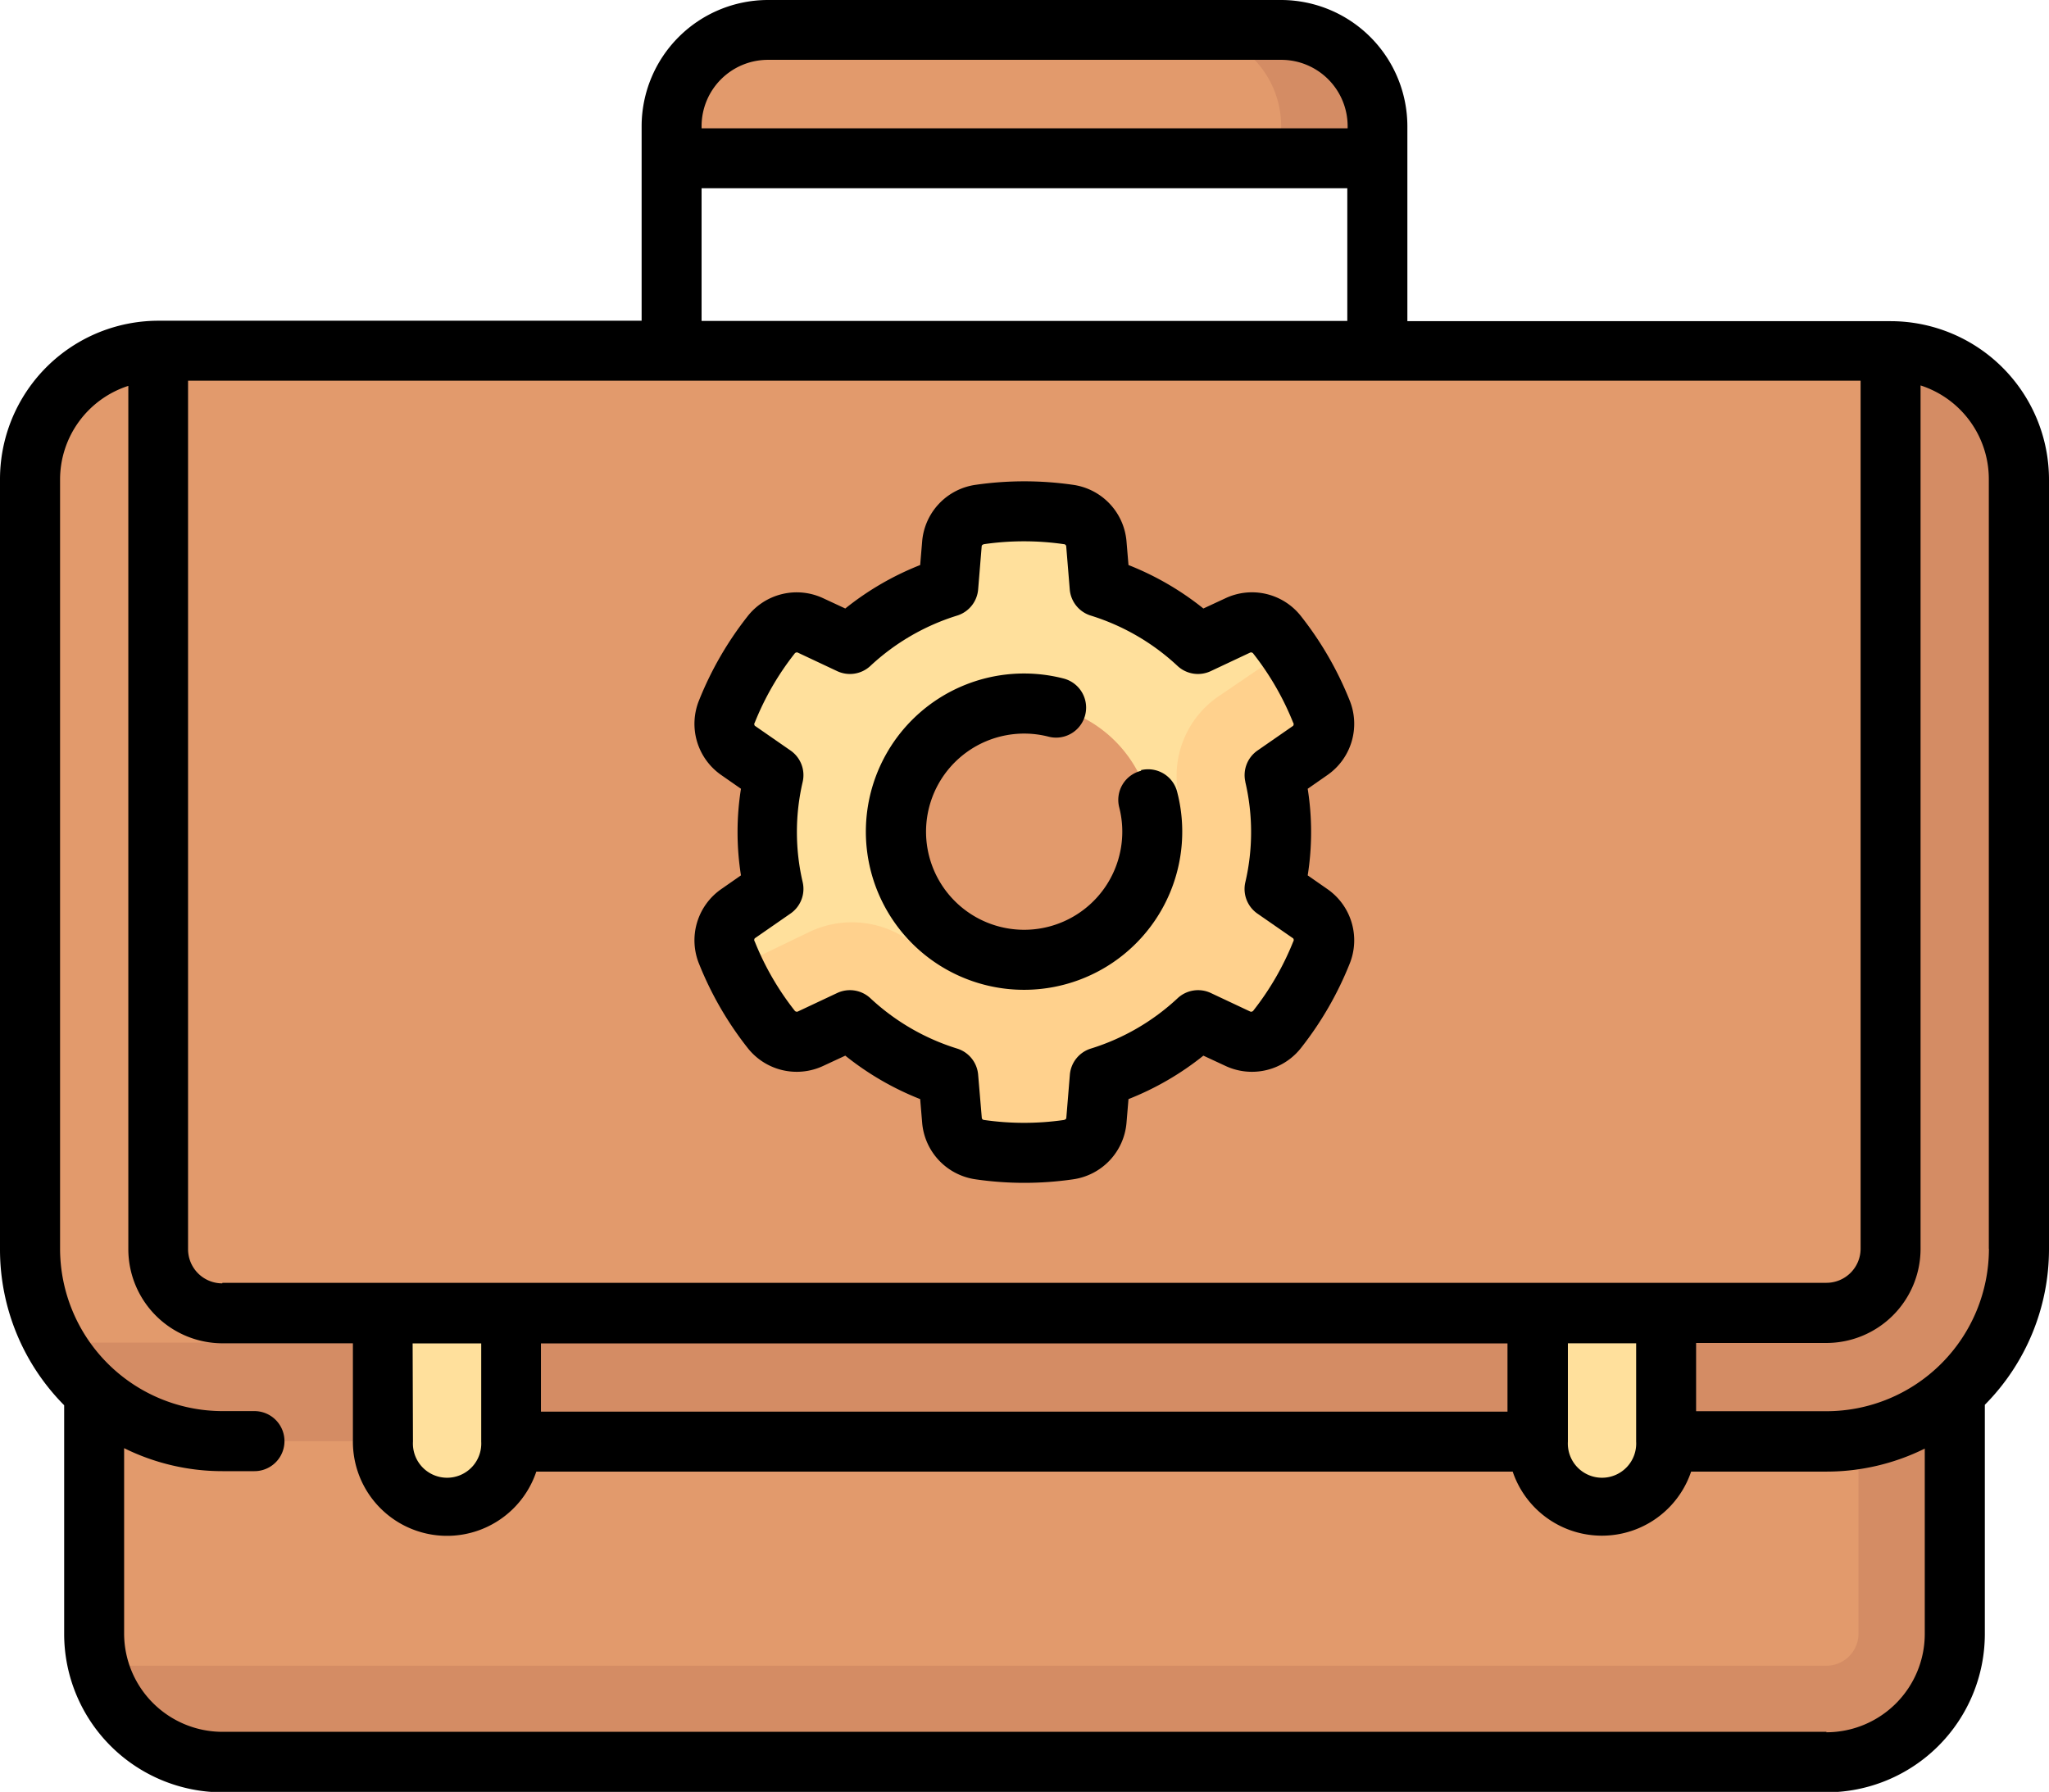 <svg xmlns="http://www.w3.org/2000/svg" width="18.522" height="16.202" viewBox="0 0 18.522 16.202">
  <g id="portfolio_9581642" transform="translate(0 -32.065)">
    <g id="Group_4300" data-name="Group 4300" transform="translate(0.271 32.336)">
      <path id="Path_12973" data-name="Path 12973" d="M24.319,119.726H8.66a1.16,1.16,0,0,0-1.16,1.16v6.96a1.734,1.734,0,0,0,.58,1.294v2.186a1.16,1.16,0,0,0,1.16,1.16h14.5a1.16,1.16,0,0,0,1.16-1.16V129.14a1.734,1.734,0,0,0,.58-1.294v-6.96a1.16,1.16,0,0,0-1.16-1.16Z" transform="translate(-7.5 -116.826)" fill="#e29a6c"/>
      <path id="Path_12974" data-name="Path 12974" d="M30.847,120.859v8.058a.87.87,0,0,1-.87.87H13.994a1.863,1.863,0,0,0,.345.445v.446H30.288v1.74a.29.29,0,0,1-.29.29H14.38a1.157,1.157,0,0,0,1.119.87H30a1.16,1.16,0,0,0,1.16-1.16v-2.186a1.734,1.734,0,0,0,.58-1.294v-6.96A1.176,1.176,0,0,0,30.847,120.859Z" transform="translate(-13.759 -117.918)" fill="#d48c64"/>
      <g id="Group_4299" data-name="Group 4299" transform="translate(3.19 4.35)">
        <path id="Path_12975" data-name="Path 12975" d="M384.258,360.21v1.16a.58.58,0,0,0,1.16,0v-1.16Z" transform="translate(-373.819 -352.96)" fill="#ffe09c"/>
        <path id="Path_12976" data-name="Path 12976" d="M186.441,163.445l-.323-.224a2.266,2.266,0,0,0,0-1.028l.323-.224a.294.294,0,0,0,.1-.354,2.791,2.791,0,0,0-.4-.688.294.294,0,0,0-.357-.089l-.357.168a2.314,2.314,0,0,0-.889-.516l-.032-.39a.294.294,0,0,0-.255-.265,2.793,2.793,0,0,0-.795,0,.294.294,0,0,0-.255.265l-.032.39a2.315,2.315,0,0,0-.889.516l-.357-.168a.294.294,0,0,0-.357.089,2.791,2.791,0,0,0-.4.688.294.294,0,0,0,.1.354l.323.224a2.266,2.266,0,0,0,0,1.028l-.323.224a.294.294,0,0,0-.1.354,2.791,2.791,0,0,0,.4.688.294.294,0,0,0,.357.089l.357-.168a2.315,2.315,0,0,0,.889.516l.032.39a.294.294,0,0,0,.255.265,2.793,2.793,0,0,0,.795,0,.294.294,0,0,0,.255-.265l.032-.39a2.315,2.315,0,0,0,.889-.516l.357.168a.294.294,0,0,0,.357-.089,2.793,2.793,0,0,0,.4-.688A.294.294,0,0,0,186.441,163.445Zm-2.584.422a1.16,1.16,0,1,1,1.16-1.16A1.16,1.16,0,0,1,183.857,163.867Z" transform="translate(-178.058 -159.807)" fill="#ffe09c"/>
        <path id="Path_12977" data-name="Path 12977" d="M95.677,360.21v1.16a.58.58,0,1,0,1.16,0v-1.16Z" transform="translate(-95.677 -352.96)" fill="#ffe09c"/>
      </g>
      <path id="Path_12978" data-name="Path 12978" d="M167.823,40.725h6.38v-.29a.87.87,0,0,0-.87-.87h-4.64a.87.87,0,0,0-.87.87Z" transform="translate(-162.023 -39.565)" fill="#d48c64"/>
      <path id="Path_12979" data-name="Path 12979" d="M188.841,197.545a2.831,2.831,0,0,0,.174-.358.294.294,0,0,0-.1-.354l-.323-.224a2.266,2.266,0,0,0,0-1.028l.323-.224a.294.294,0,0,0,.1-.354,2.831,2.831,0,0,0-.174-.358c-.04-.07-.088-.132-.133-.2l-.607.414a.869.869,0,0,0-.379.9l-.245.461a1.15,1.15,0,0,1-1.831.8l-.281.121a.891.891,0,0,0-.987-.137l-.663.32c.033.071.063.144.1.213a2.828,2.828,0,0,0,.223.33.294.294,0,0,0,.357.089l.357-.168a2.314,2.314,0,0,0,.889.516l.032.39a.294.294,0,0,0,.256.265,2.793,2.793,0,0,0,.794,0,.294.294,0,0,0,.256-.265l.032-.39a2.315,2.315,0,0,0,.889-.516l.357.168a.294.294,0,0,0,.357-.089A2.824,2.824,0,0,0,188.841,197.545Z" transform="translate(-177.34 -188.845)" fill="#ffd18d"/>
      <path id="Path_12980" data-name="Path 12980" d="M172.463,39.565h-3.77a.87.87,0,0,0-.87.87v.29h5.51v-.29A.87.87,0,0,0,172.463,39.565Z" transform="translate(-162.023 -39.565)" fill="#e29a6c"/>
    </g>
    <g id="Group_4301" data-name="Group 4301" transform="translate(0 32.065)">
      <path id="Path_12981" data-name="Path 12981" d="M18.522,36.4a1.433,1.433,0,0,0-1.431-1.431H12.722V33.206a1.143,1.143,0,0,0-1.141-1.141H6.941A1.143,1.143,0,0,0,5.8,33.206v1.759H1.431A1.433,1.433,0,0,0,0,36.4v6.96a2,2,0,0,0,.58,1.411v2.069a1.433,1.433,0,0,0,1.431,1.431h14.5a1.433,1.433,0,0,0,1.431-1.431V44.767a2,2,0,0,0,.58-1.411Zm-3.732,8.7a.309.309,0,1,1-.617,0v-.889h.617Zm-9.9-.271v-.617h8.737v.617Zm-1.16-.617H4.35V45.1a.309.309,0,1,1-.617,0Zm-1.721-.543a.309.309,0,0,1-.309-.309V35.507H16.819v7.848a.309.309,0,0,1-.309.309H2.011ZM6.342,33.206a.6.6,0,0,1,.6-.6h4.64a.6.6,0,0,1,.6.6v.019H6.342Zm0,.561h5.837v1.2H6.342ZM16.51,47.724H2.011a.89.89,0,0,1-.889-.889V45.159a2,2,0,0,0,.889.208H2.3a.271.271,0,0,0,0-.543h-.29A1.47,1.47,0,0,1,.543,43.356V36.4a.89.89,0,0,1,.617-.846v7.806a.852.852,0,0,0,.851.851H3.19V45.1a.851.851,0,0,0,1.658.271h8.826a.851.851,0,0,0,1.613,0H16.51a2,2,0,0,0,.889-.208v1.676a.89.89,0,0,1-.889.889Zm1.469-4.368a1.47,1.47,0,0,1-1.469,1.469H15.332v-.617H16.51a.852.852,0,0,0,.851-.851V35.55a.89.89,0,0,1,.617.846v6.96Z" transform="translate(0 -32.065)"/>
      <path id="Path_12982" data-name="Path 12982" d="M179.359,156l-.178-.124a2.5,2.5,0,0,0,0-.783l.178-.124a.564.564,0,0,0,.2-.678,3.064,3.064,0,0,0-.435-.754.563.563,0,0,0-.686-.167l-.2.093a2.612,2.612,0,0,0-.677-.393l-.018-.215a.564.564,0,0,0-.488-.511,3.08,3.08,0,0,0-.871,0,.564.564,0,0,0-.488.511l-.018.215a2.612,2.612,0,0,0-.677.393l-.2-.093a.564.564,0,0,0-.686.167,3.065,3.065,0,0,0-.435.754.564.564,0,0,0,.2.678l.178.124a2.5,2.5,0,0,0,0,.783l-.178.124a.564.564,0,0,0-.2.678,3.064,3.064,0,0,0,.435.754.564.564,0,0,0,.686.167l.2-.093a2.613,2.613,0,0,0,.677.393l.018.215a.564.564,0,0,0,.488.511,3.066,3.066,0,0,0,.871,0,.564.564,0,0,0,.488-.511l.018-.215a2.612,2.612,0,0,0,.677-.393l.2.093a.564.564,0,0,0,.686-.167,3.065,3.065,0,0,0,.435-.754A.564.564,0,0,0,179.359,156Zm-.742-.969a1.994,1.994,0,0,1,0,.908.271.271,0,0,0,.11.283l.323.224a.025.025,0,0,1,0,.029,2.523,2.523,0,0,1-.359.622.025.025,0,0,1-.028.011l-.357-.168a.271.271,0,0,0-.3.046,2.029,2.029,0,0,1-.785.456.271.271,0,0,0-.19.237l-.032.39c0,.011-.013.017-.023.019a2.534,2.534,0,0,1-.718,0c-.011,0-.022-.008-.023-.019l-.033-.39a.271.271,0,0,0-.19-.237,2.03,2.03,0,0,1-.785-.456.271.271,0,0,0-.3-.046l-.357.168a.025.025,0,0,1-.028-.011,2.522,2.522,0,0,1-.359-.622.025.025,0,0,1,0-.03l.323-.224a.271.271,0,0,0,.11-.283,1.995,1.995,0,0,1,0-.908.271.271,0,0,0-.11-.283l-.323-.224a.025.025,0,0,1,0-.029,2.521,2.521,0,0,1,.359-.622.025.025,0,0,1,.028-.011l.357.168a.271.271,0,0,0,.3-.046,2.029,2.029,0,0,1,.785-.456.271.271,0,0,0,.19-.237l.032-.39c0-.011.013-.017.023-.019a2.533,2.533,0,0,1,.718,0c.011,0,.022.008.023.019l.032.39a.271.271,0,0,0,.19.237,2.029,2.029,0,0,1,.785.456.271.271,0,0,0,.3.046l.357-.168a.025.025,0,0,1,.028.011,2.522,2.522,0,0,1,.359.622.025.025,0,0,1,0,.03l-.323.224A.271.271,0,0,0,178.617,155.028Z" transform="translate(-167.36 -147.961)"/>
      <path id="Path_12983" data-name="Path 12983" d="M218.923,201.282a.271.271,0,0,0-.2.33.887.887,0,1,1-.638-.638.271.271,0,0,0,.135-.526,1.43,1.43,0,1,0,1.028,1.029.271.271,0,0,0-.33-.2Z" transform="translate(-208.606 -194.313)"/>
    </g>
  </g>
</svg>
